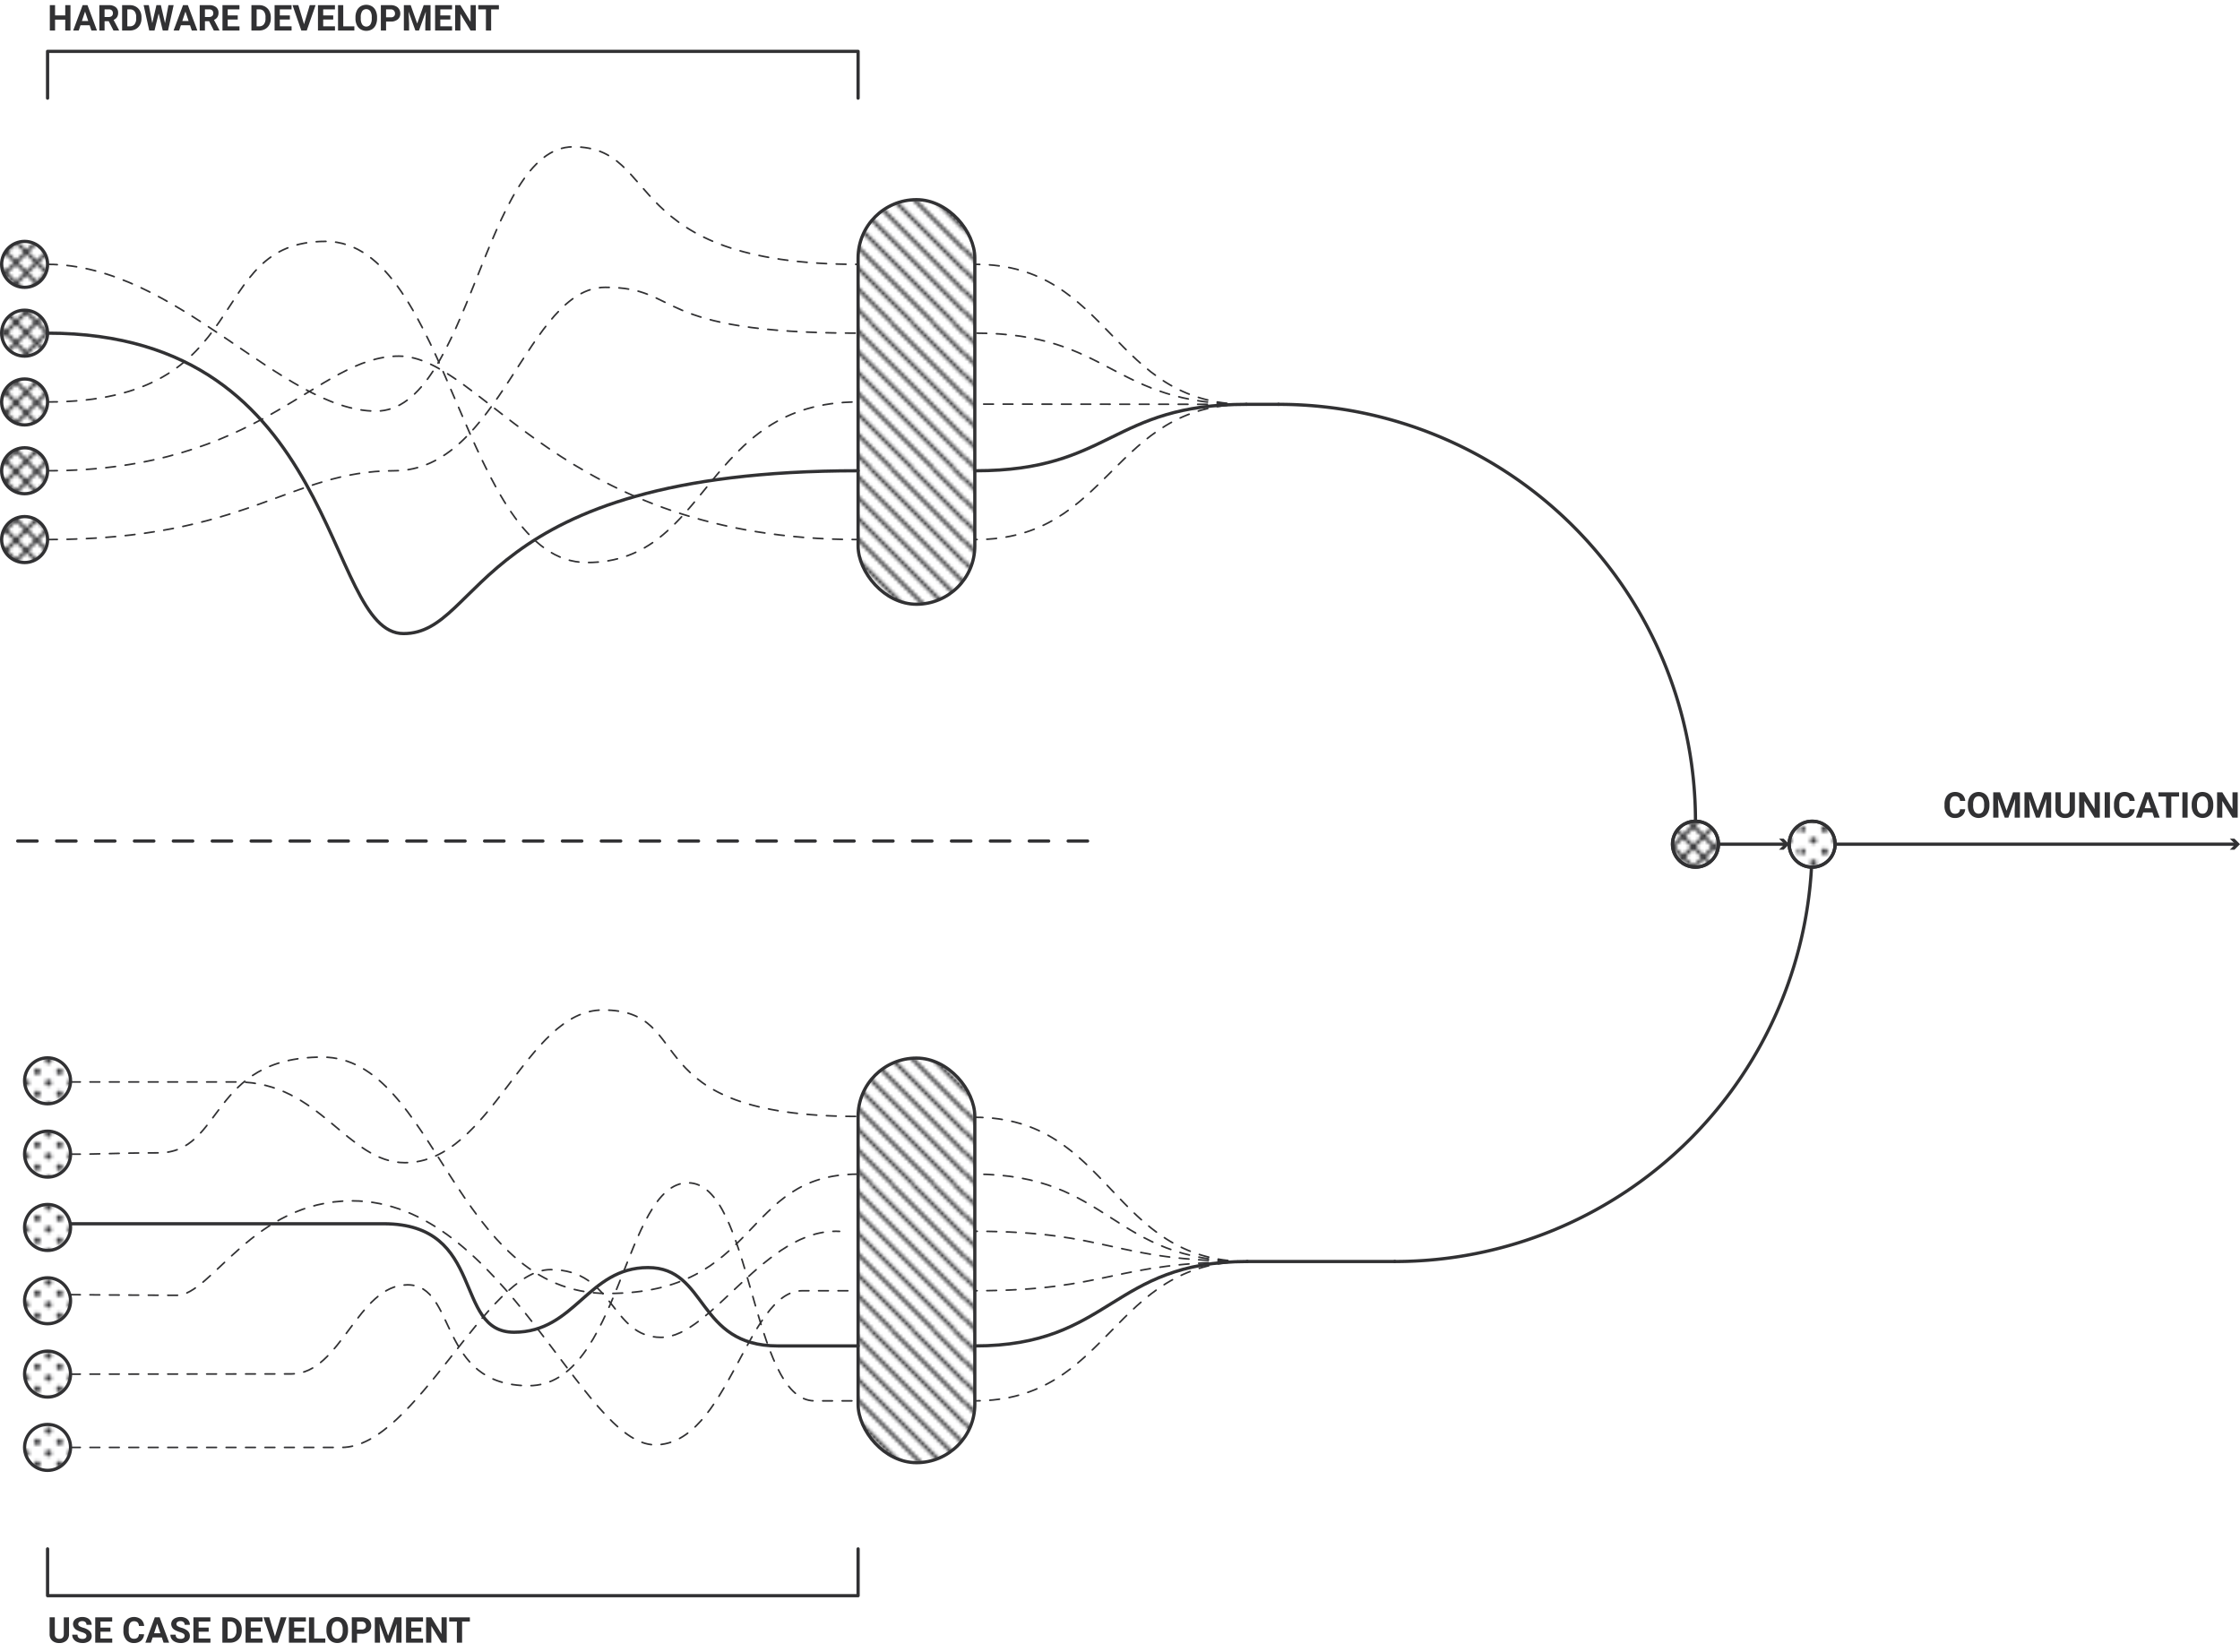 <svg id="Layer_1" data-name="Layer 1" xmlns="http://www.w3.org/2000/svg" xmlns:xlink="http://www.w3.org/1999/xlink" viewBox="0 0 690.901 509.713">
  <defs>
    <style>
      .cls-1, .cls-15, .cls-19, .cls-3, .cls-5, .cls-6, .cls-7 {
        fill: none;
      }

      .cls-2 {
        clip-path: url(#clip-path);
      }

      .cls-10, .cls-11, .cls-12, .cls-13, .cls-14, .cls-15, .cls-17, .cls-18, .cls-19, .cls-20, .cls-21, .cls-22, .cls-23, .cls-24, .cls-25, .cls-26, .cls-3, .cls-5, .cls-6, .cls-7, .cls-8, .cls-9 {
        stroke: #313133;
      }

      .cls-3 {
        stroke-miterlimit: 10;
      }

      .cls-4 {
        clip-path: url(#clip-path-2);
      }

      .cls-10, .cls-11, .cls-12, .cls-13, .cls-14, .cls-15, .cls-17, .cls-18, .cls-19, .cls-20, .cls-21, .cls-22, .cls-23, .cls-24, .cls-25, .cls-26, .cls-5, .cls-6, .cls-7, .cls-8, .cls-9 {
        stroke-linecap: round;
        stroke-linejoin: round;
      }

      .cls-5, .cls-6 {
        stroke-width: 2px;
      }

      .cls-6 {
        stroke-dasharray: 0 4.874;
      }

      .cls-8 {
        fill: url(#Oblique_Fill);
      }

      .cls-9 {
        fill: url(#Oblique_Fill-3);
      }

      .cls-10 {
        fill: url(#Crosshatch_Fill);
      }

      .cls-11 {
        fill: url(#Crosshatch_Fill-3);
      }

      .cls-12 {
        fill: url(#Crosshatch_Fill-5);
      }

      .cls-13 {
        fill: url(#Crosshatch_Fill-7);
      }

      .cls-14 {
        fill: url(#Crosshatch_Fill-9);
      }

      .cls-15 {
        stroke-width: 0.5px;
        stroke-dasharray: 3 3;
      }

      .cls-16 {
        fill: #313133;
      }

      .cls-17 {
        fill: #fff;
      }

      .cls-18 {
        fill: url(#Crosshatch_Fill-11);
      }

      .cls-19 {
        stroke-dasharray: 6 6;
      }

      .cls-20 {
        fill: url(#New_Pattern_4);
      }

      .cls-21 {
        fill: url(#New_Pattern_4-3);
      }

      .cls-22 {
        fill: url(#New_Pattern_4-5);
      }

      .cls-23 {
        fill: url(#New_Pattern_4-7);
      }

      .cls-24 {
        fill: url(#New_Pattern_4-9);
      }

      .cls-25 {
        fill: url(#New_Pattern_4-11);
      }

      .cls-26 {
        fill: url(#New_Pattern_4-13);
      }
    </style>
    <clipPath id="clip-path">
      <polygon class="cls-1" points="44.801 0 44.801 44.801 0 44.801 0 0 44.801 0"/>
    </clipPath>
    <clipPath id="clip-path-2">
      <rect class="cls-1" width="41.416" height="41.416"/>
    </clipPath>
    <pattern id="Oblique_Fill" data-name="Oblique Fill" width="44.801" height="44.801" patternTransform="translate(-62.109 -260.004)" patternUnits="userSpaceOnUse" viewBox="0 0 44.801 44.801">
      <rect class="cls-1" width="44.801" height="44.801"/>
      <g class="cls-2">
        <g>
          <line class="cls-3" x1="-36.905" y1="4.644" x2="81.706" y2="123.255"/>
          <line class="cls-3" x1="-36.905" y1="-1.756" x2="81.706" y2="116.855"/>
          <line class="cls-3" x1="-36.905" y1="-8.157" x2="81.706" y2="110.455"/>
          <line class="cls-3" x1="-36.905" y1="-14.557" x2="81.706" y2="104.054"/>
          <line class="cls-3" x1="-36.905" y1="-20.957" x2="81.706" y2="97.654"/>
          <line class="cls-3" x1="-36.905" y1="-27.357" x2="81.706" y2="91.254"/>
          <line class="cls-3" x1="-36.905" y1="-33.757" x2="81.706" y2="84.854"/>
          <line class="cls-3" x1="-36.905" y1="-40.157" x2="81.706" y2="78.454"/>
          <line class="cls-3" x1="-36.905" y1="-46.557" x2="81.706" y2="72.054"/>
          <line class="cls-3" x1="-36.905" y1="-52.957" x2="81.706" y2="65.654"/>
          <line class="cls-3" x1="-36.905" y1="-59.357" x2="81.706" y2="59.254"/>
          <line class="cls-3" x1="-36.905" y1="-65.757" x2="81.706" y2="52.854"/>
          <line class="cls-3" x1="-36.905" y1="-72.158" x2="81.706" y2="46.454"/>
          <line class="cls-3" x1="-36.905" y1="-78.558" x2="81.706" y2="40.054"/>
          <line class="cls-3" x1="-36.905" y1="-84.958" x2="81.706" y2="33.653"/>
          <line class="cls-3" x1="-36.905" y1="11.044" x2="81.706" y2="129.655"/>
        </g>
      </g>
    </pattern>
    <pattern id="Oblique_Fill-3" data-name="Oblique Fill" width="44.801" height="44.801" patternTransform="translate(-106.909 -219.2)" patternUnits="userSpaceOnUse" viewBox="0 0 44.801 44.801">
      <rect class="cls-1" width="44.801" height="44.801"/>
      <g class="cls-2">
        <g>
          <line class="cls-3" x1="-36.905" y1="4.644" x2="81.706" y2="123.255"/>
          <line class="cls-3" x1="-36.905" y1="-1.756" x2="81.706" y2="116.855"/>
          <line class="cls-3" x1="-36.905" y1="-8.157" x2="81.706" y2="110.455"/>
          <line class="cls-3" x1="-36.905" y1="-14.557" x2="81.706" y2="104.054"/>
          <line class="cls-3" x1="-36.905" y1="-20.957" x2="81.706" y2="97.654"/>
          <line class="cls-3" x1="-36.905" y1="-27.357" x2="81.706" y2="91.254"/>
          <line class="cls-3" x1="-36.905" y1="-33.757" x2="81.706" y2="84.854"/>
          <line class="cls-3" x1="-36.905" y1="-40.157" x2="81.706" y2="78.454"/>
          <line class="cls-3" x1="-36.905" y1="-46.557" x2="81.706" y2="72.054"/>
          <line class="cls-3" x1="-36.905" y1="-52.957" x2="81.706" y2="65.654"/>
          <line class="cls-3" x1="-36.905" y1="-59.357" x2="81.706" y2="59.254"/>
          <line class="cls-3" x1="-36.905" y1="-65.757" x2="81.706" y2="52.854"/>
          <line class="cls-3" x1="-36.905" y1="-72.158" x2="81.706" y2="46.454"/>
          <line class="cls-3" x1="-36.905" y1="-78.558" x2="81.706" y2="40.054"/>
          <line class="cls-3" x1="-36.905" y1="-84.958" x2="81.706" y2="33.653"/>
          <line class="cls-3" x1="-36.905" y1="11.044" x2="81.706" y2="129.655"/>
        </g>
      </g>
    </pattern>
    <pattern id="Crosshatch_Fill" data-name="Crosshatch Fill" width="44.801" height="44.801" patternTransform="translate(-297.076 -341.742)" patternUnits="userSpaceOnUse" viewBox="0 0 44.801 44.801">
      <rect class="cls-1" width="44.801" height="44.801"/>
      <g class="cls-2">
        <g>
          <line class="cls-3" x1="4.695" y1="81.654" x2="123.306" y2="-36.957"/>
          <line class="cls-3" x1="-1.705" y1="81.654" x2="116.906" y2="-36.957"/>
          <line class="cls-3" x1="-8.105" y1="81.654" x2="110.506" y2="-36.957"/>
          <line class="cls-3" x1="-14.505" y1="81.654" x2="104.106" y2="-36.957"/>
          <line class="cls-3" x1="-20.905" y1="81.654" x2="97.706" y2="-36.957"/>
          <line class="cls-3" x1="-27.305" y1="81.654" x2="91.306" y2="-36.957"/>
          <line class="cls-3" x1="-33.705" y1="81.654" x2="84.906" y2="-36.957"/>
          <line class="cls-3" x1="-40.105" y1="81.654" x2="78.506" y2="-36.957"/>
          <line class="cls-3" x1="-46.505" y1="81.654" x2="72.106" y2="-36.957"/>
          <line class="cls-3" x1="-52.905" y1="81.654" x2="65.706" y2="-36.957"/>
          <line class="cls-3" x1="-59.306" y1="81.654" x2="59.306" y2="-36.957"/>
          <line class="cls-3" x1="-65.706" y1="81.654" x2="52.905" y2="-36.957"/>
          <line class="cls-3" x1="-72.106" y1="81.654" x2="46.505" y2="-36.957"/>
          <line class="cls-3" x1="-78.506" y1="81.654" x2="40.105" y2="-36.957"/>
          <line class="cls-3" x1="-84.906" y1="81.654" x2="33.705" y2="-36.957"/>
          <line class="cls-3" x1="11.095" y1="81.654" x2="129.707" y2="-36.957"/>
          <line class="cls-3" x1="-36.905" y1="4.644" x2="81.706" y2="123.255"/>
          <line class="cls-3" x1="-36.905" y1="-1.756" x2="81.706" y2="116.855"/>
          <line class="cls-3" x1="-36.905" y1="-8.157" x2="81.706" y2="110.455"/>
          <line class="cls-3" x1="-36.905" y1="-14.557" x2="81.706" y2="104.054"/>
          <line class="cls-3" x1="-36.905" y1="-20.957" x2="81.706" y2="97.654"/>
          <line class="cls-3" x1="-36.905" y1="-27.357" x2="81.706" y2="91.254"/>
          <line class="cls-3" x1="-36.905" y1="-33.757" x2="81.706" y2="84.854"/>
          <line class="cls-3" x1="-36.905" y1="-40.157" x2="81.706" y2="78.454"/>
          <line class="cls-3" x1="-36.905" y1="-46.557" x2="81.706" y2="72.054"/>
          <line class="cls-3" x1="-36.905" y1="-52.957" x2="81.706" y2="65.654"/>
          <line class="cls-3" x1="-36.905" y1="-59.357" x2="81.706" y2="59.254"/>
          <line class="cls-3" x1="-36.905" y1="-65.757" x2="81.706" y2="52.854"/>
          <line class="cls-3" x1="-36.905" y1="-72.158" x2="81.706" y2="46.454"/>
          <line class="cls-3" x1="-36.905" y1="-78.558" x2="81.706" y2="40.054"/>
          <line class="cls-3" x1="-36.905" y1="-84.958" x2="81.706" y2="33.653"/>
          <line class="cls-3" x1="-36.905" y1="11.044" x2="81.706" y2="129.655"/>
        </g>
      </g>
    </pattern>
    <pattern id="Crosshatch_Fill-3" data-name="Crosshatch Fill" width="44.801" height="44.801" patternTransform="translate(-297.076 -320.519)" patternUnits="userSpaceOnUse" viewBox="0 0 44.801 44.801">
      <rect class="cls-1" width="44.801" height="44.801"/>
      <g class="cls-2">
        <g>
          <line class="cls-3" x1="4.695" y1="81.654" x2="123.306" y2="-36.957"/>
          <line class="cls-3" x1="-1.705" y1="81.654" x2="116.906" y2="-36.957"/>
          <line class="cls-3" x1="-8.105" y1="81.654" x2="110.506" y2="-36.957"/>
          <line class="cls-3" x1="-14.505" y1="81.654" x2="104.106" y2="-36.957"/>
          <line class="cls-3" x1="-20.905" y1="81.654" x2="97.706" y2="-36.957"/>
          <line class="cls-3" x1="-27.305" y1="81.654" x2="91.306" y2="-36.957"/>
          <line class="cls-3" x1="-33.705" y1="81.654" x2="84.906" y2="-36.957"/>
          <line class="cls-3" x1="-40.105" y1="81.654" x2="78.506" y2="-36.957"/>
          <line class="cls-3" x1="-46.505" y1="81.654" x2="72.106" y2="-36.957"/>
          <line class="cls-3" x1="-52.905" y1="81.654" x2="65.706" y2="-36.957"/>
          <line class="cls-3" x1="-59.306" y1="81.654" x2="59.306" y2="-36.957"/>
          <line class="cls-3" x1="-65.706" y1="81.654" x2="52.905" y2="-36.957"/>
          <line class="cls-3" x1="-72.106" y1="81.654" x2="46.505" y2="-36.957"/>
          <line class="cls-3" x1="-78.506" y1="81.654" x2="40.105" y2="-36.957"/>
          <line class="cls-3" x1="-84.906" y1="81.654" x2="33.705" y2="-36.957"/>
          <line class="cls-3" x1="11.095" y1="81.654" x2="129.707" y2="-36.957"/>
          <line class="cls-3" x1="-36.905" y1="4.644" x2="81.706" y2="123.255"/>
          <line class="cls-3" x1="-36.905" y1="-1.756" x2="81.706" y2="116.855"/>
          <line class="cls-3" x1="-36.905" y1="-8.157" x2="81.706" y2="110.455"/>
          <line class="cls-3" x1="-36.905" y1="-14.557" x2="81.706" y2="104.054"/>
          <line class="cls-3" x1="-36.905" y1="-20.957" x2="81.706" y2="97.654"/>
          <line class="cls-3" x1="-36.905" y1="-27.357" x2="81.706" y2="91.254"/>
          <line class="cls-3" x1="-36.905" y1="-33.757" x2="81.706" y2="84.854"/>
          <line class="cls-3" x1="-36.905" y1="-40.157" x2="81.706" y2="78.454"/>
          <line class="cls-3" x1="-36.905" y1="-46.557" x2="81.706" y2="72.054"/>
          <line class="cls-3" x1="-36.905" y1="-52.957" x2="81.706" y2="65.654"/>
          <line class="cls-3" x1="-36.905" y1="-59.357" x2="81.706" y2="59.254"/>
          <line class="cls-3" x1="-36.905" y1="-65.757" x2="81.706" y2="52.854"/>
          <line class="cls-3" x1="-36.905" y1="-72.158" x2="81.706" y2="46.454"/>
          <line class="cls-3" x1="-36.905" y1="-78.558" x2="81.706" y2="40.054"/>
          <line class="cls-3" x1="-36.905" y1="-84.958" x2="81.706" y2="33.653"/>
          <line class="cls-3" x1="-36.905" y1="11.044" x2="81.706" y2="129.655"/>
        </g>
      </g>
    </pattern>
    <pattern id="Crosshatch_Fill-5" data-name="Crosshatch Fill" width="44.801" height="44.801" patternTransform="translate(-297.076 -299.295)" patternUnits="userSpaceOnUse" viewBox="0 0 44.801 44.801">
      <rect class="cls-1" width="44.801" height="44.801"/>
      <g class="cls-2">
        <g>
          <line class="cls-3" x1="4.695" y1="81.654" x2="123.306" y2="-36.957"/>
          <line class="cls-3" x1="-1.705" y1="81.654" x2="116.906" y2="-36.957"/>
          <line class="cls-3" x1="-8.105" y1="81.654" x2="110.506" y2="-36.957"/>
          <line class="cls-3" x1="-14.505" y1="81.654" x2="104.106" y2="-36.957"/>
          <line class="cls-3" x1="-20.905" y1="81.654" x2="97.706" y2="-36.957"/>
          <line class="cls-3" x1="-27.305" y1="81.654" x2="91.306" y2="-36.957"/>
          <line class="cls-3" x1="-33.705" y1="81.654" x2="84.906" y2="-36.957"/>
          <line class="cls-3" x1="-40.105" y1="81.654" x2="78.506" y2="-36.957"/>
          <line class="cls-3" x1="-46.505" y1="81.654" x2="72.106" y2="-36.957"/>
          <line class="cls-3" x1="-52.905" y1="81.654" x2="65.706" y2="-36.957"/>
          <line class="cls-3" x1="-59.306" y1="81.654" x2="59.306" y2="-36.957"/>
          <line class="cls-3" x1="-65.706" y1="81.654" x2="52.905" y2="-36.957"/>
          <line class="cls-3" x1="-72.106" y1="81.654" x2="46.505" y2="-36.957"/>
          <line class="cls-3" x1="-78.506" y1="81.654" x2="40.105" y2="-36.957"/>
          <line class="cls-3" x1="-84.906" y1="81.654" x2="33.705" y2="-36.957"/>
          <line class="cls-3" x1="11.095" y1="81.654" x2="129.707" y2="-36.957"/>
          <line class="cls-3" x1="-36.905" y1="4.644" x2="81.706" y2="123.255"/>
          <line class="cls-3" x1="-36.905" y1="-1.756" x2="81.706" y2="116.855"/>
          <line class="cls-3" x1="-36.905" y1="-8.157" x2="81.706" y2="110.455"/>
          <line class="cls-3" x1="-36.905" y1="-14.557" x2="81.706" y2="104.054"/>
          <line class="cls-3" x1="-36.905" y1="-20.957" x2="81.706" y2="97.654"/>
          <line class="cls-3" x1="-36.905" y1="-27.357" x2="81.706" y2="91.254"/>
          <line class="cls-3" x1="-36.905" y1="-33.757" x2="81.706" y2="84.854"/>
          <line class="cls-3" x1="-36.905" y1="-40.157" x2="81.706" y2="78.454"/>
          <line class="cls-3" x1="-36.905" y1="-46.557" x2="81.706" y2="72.054"/>
          <line class="cls-3" x1="-36.905" y1="-52.957" x2="81.706" y2="65.654"/>
          <line class="cls-3" x1="-36.905" y1="-59.357" x2="81.706" y2="59.254"/>
          <line class="cls-3" x1="-36.905" y1="-65.757" x2="81.706" y2="52.854"/>
          <line class="cls-3" x1="-36.905" y1="-72.158" x2="81.706" y2="46.454"/>
          <line class="cls-3" x1="-36.905" y1="-78.558" x2="81.706" y2="40.054"/>
          <line class="cls-3" x1="-36.905" y1="-84.958" x2="81.706" y2="33.653"/>
          <line class="cls-3" x1="-36.905" y1="11.044" x2="81.706" y2="129.655"/>
        </g>
      </g>
    </pattern>
    <pattern id="Crosshatch_Fill-7" data-name="Crosshatch Fill" width="44.801" height="44.801" patternTransform="translate(-297.076 -321.55)" patternUnits="userSpaceOnUse" viewBox="0 0 44.801 44.801">
      <rect class="cls-1" width="44.801" height="44.801"/>
      <g class="cls-2">
        <g>
          <line class="cls-3" x1="4.695" y1="81.654" x2="123.306" y2="-36.957"/>
          <line class="cls-3" x1="-1.705" y1="81.654" x2="116.906" y2="-36.957"/>
          <line class="cls-3" x1="-8.105" y1="81.654" x2="110.506" y2="-36.957"/>
          <line class="cls-3" x1="-14.505" y1="81.654" x2="104.106" y2="-36.957"/>
          <line class="cls-3" x1="-20.905" y1="81.654" x2="97.706" y2="-36.957"/>
          <line class="cls-3" x1="-27.305" y1="81.654" x2="91.306" y2="-36.957"/>
          <line class="cls-3" x1="-33.705" y1="81.654" x2="84.906" y2="-36.957"/>
          <line class="cls-3" x1="-40.105" y1="81.654" x2="78.506" y2="-36.957"/>
          <line class="cls-3" x1="-46.505" y1="81.654" x2="72.106" y2="-36.957"/>
          <line class="cls-3" x1="-52.905" y1="81.654" x2="65.706" y2="-36.957"/>
          <line class="cls-3" x1="-59.306" y1="81.654" x2="59.306" y2="-36.957"/>
          <line class="cls-3" x1="-65.706" y1="81.654" x2="52.905" y2="-36.957"/>
          <line class="cls-3" x1="-72.106" y1="81.654" x2="46.505" y2="-36.957"/>
          <line class="cls-3" x1="-78.506" y1="81.654" x2="40.105" y2="-36.957"/>
          <line class="cls-3" x1="-84.906" y1="81.654" x2="33.705" y2="-36.957"/>
          <line class="cls-3" x1="11.095" y1="81.654" x2="129.707" y2="-36.957"/>
          <line class="cls-3" x1="-36.905" y1="4.644" x2="81.706" y2="123.255"/>
          <line class="cls-3" x1="-36.905" y1="-1.756" x2="81.706" y2="116.855"/>
          <line class="cls-3" x1="-36.905" y1="-8.157" x2="81.706" y2="110.455"/>
          <line class="cls-3" x1="-36.905" y1="-14.557" x2="81.706" y2="104.054"/>
          <line class="cls-3" x1="-36.905" y1="-20.957" x2="81.706" y2="97.654"/>
          <line class="cls-3" x1="-36.905" y1="-27.357" x2="81.706" y2="91.254"/>
          <line class="cls-3" x1="-36.905" y1="-33.757" x2="81.706" y2="84.854"/>
          <line class="cls-3" x1="-36.905" y1="-40.157" x2="81.706" y2="78.454"/>
          <line class="cls-3" x1="-36.905" y1="-46.557" x2="81.706" y2="72.054"/>
          <line class="cls-3" x1="-36.905" y1="-52.957" x2="81.706" y2="65.654"/>
          <line class="cls-3" x1="-36.905" y1="-59.357" x2="81.706" y2="59.254"/>
          <line class="cls-3" x1="-36.905" y1="-65.757" x2="81.706" y2="52.854"/>
          <line class="cls-3" x1="-36.905" y1="-72.158" x2="81.706" y2="46.454"/>
          <line class="cls-3" x1="-36.905" y1="-78.558" x2="81.706" y2="40.054"/>
          <line class="cls-3" x1="-36.905" y1="-84.958" x2="81.706" y2="33.653"/>
          <line class="cls-3" x1="-36.905" y1="11.044" x2="81.706" y2="129.655"/>
        </g>
      </g>
    </pattern>
    <pattern id="Crosshatch_Fill-9" data-name="Crosshatch Fill" width="44.801" height="44.801" patternTransform="translate(-297.076 -301.358)" patternUnits="userSpaceOnUse" viewBox="0 0 44.801 44.801">
      <rect class="cls-1" width="44.801" height="44.801"/>
      <g class="cls-2">
        <g>
          <line class="cls-3" x1="4.695" y1="81.654" x2="123.306" y2="-36.957"/>
          <line class="cls-3" x1="-1.705" y1="81.654" x2="116.906" y2="-36.957"/>
          <line class="cls-3" x1="-8.105" y1="81.654" x2="110.506" y2="-36.957"/>
          <line class="cls-3" x1="-14.505" y1="81.654" x2="104.106" y2="-36.957"/>
          <line class="cls-3" x1="-20.905" y1="81.654" x2="97.706" y2="-36.957"/>
          <line class="cls-3" x1="-27.305" y1="81.654" x2="91.306" y2="-36.957"/>
          <line class="cls-3" x1="-33.705" y1="81.654" x2="84.906" y2="-36.957"/>
          <line class="cls-3" x1="-40.105" y1="81.654" x2="78.506" y2="-36.957"/>
          <line class="cls-3" x1="-46.505" y1="81.654" x2="72.106" y2="-36.957"/>
          <line class="cls-3" x1="-52.905" y1="81.654" x2="65.706" y2="-36.957"/>
          <line class="cls-3" x1="-59.306" y1="81.654" x2="59.306" y2="-36.957"/>
          <line class="cls-3" x1="-65.706" y1="81.654" x2="52.905" y2="-36.957"/>
          <line class="cls-3" x1="-72.106" y1="81.654" x2="46.505" y2="-36.957"/>
          <line class="cls-3" x1="-78.506" y1="81.654" x2="40.105" y2="-36.957"/>
          <line class="cls-3" x1="-84.906" y1="81.654" x2="33.705" y2="-36.957"/>
          <line class="cls-3" x1="11.095" y1="81.654" x2="129.707" y2="-36.957"/>
          <line class="cls-3" x1="-36.905" y1="4.644" x2="81.706" y2="123.255"/>
          <line class="cls-3" x1="-36.905" y1="-1.756" x2="81.706" y2="116.855"/>
          <line class="cls-3" x1="-36.905" y1="-8.157" x2="81.706" y2="110.455"/>
          <line class="cls-3" x1="-36.905" y1="-14.557" x2="81.706" y2="104.054"/>
          <line class="cls-3" x1="-36.905" y1="-20.957" x2="81.706" y2="97.654"/>
          <line class="cls-3" x1="-36.905" y1="-27.357" x2="81.706" y2="91.254"/>
          <line class="cls-3" x1="-36.905" y1="-33.757" x2="81.706" y2="84.854"/>
          <line class="cls-3" x1="-36.905" y1="-40.157" x2="81.706" y2="78.454"/>
          <line class="cls-3" x1="-36.905" y1="-46.557" x2="81.706" y2="72.054"/>
          <line class="cls-3" x1="-36.905" y1="-52.957" x2="81.706" y2="65.654"/>
          <line class="cls-3" x1="-36.905" y1="-59.357" x2="81.706" y2="59.254"/>
          <line class="cls-3" x1="-36.905" y1="-65.757" x2="81.706" y2="52.854"/>
          <line class="cls-3" x1="-36.905" y1="-72.158" x2="81.706" y2="46.454"/>
          <line class="cls-3" x1="-36.905" y1="-78.558" x2="81.706" y2="40.054"/>
          <line class="cls-3" x1="-36.905" y1="-84.958" x2="81.706" y2="33.653"/>
          <line class="cls-3" x1="-36.905" y1="11.044" x2="81.706" y2="129.655"/>
        </g>
      </g>
    </pattern>
    <pattern id="Crosshatch_Fill-11" data-name="Crosshatch Fill" width="44.801" height="44.801" patternTransform="translate(-229.722 -339.725)" patternUnits="userSpaceOnUse" viewBox="0 0 44.801 44.801">
      <rect class="cls-1" width="44.801" height="44.801"/>
      <g class="cls-2">
        <g>
          <line class="cls-3" x1="4.695" y1="81.654" x2="123.306" y2="-36.957"/>
          <line class="cls-3" x1="-1.705" y1="81.654" x2="116.906" y2="-36.957"/>
          <line class="cls-3" x1="-8.105" y1="81.654" x2="110.506" y2="-36.957"/>
          <line class="cls-3" x1="-14.505" y1="81.654" x2="104.106" y2="-36.957"/>
          <line class="cls-3" x1="-20.905" y1="81.654" x2="97.706" y2="-36.957"/>
          <line class="cls-3" x1="-27.305" y1="81.654" x2="91.306" y2="-36.957"/>
          <line class="cls-3" x1="-33.705" y1="81.654" x2="84.906" y2="-36.957"/>
          <line class="cls-3" x1="-40.105" y1="81.654" x2="78.506" y2="-36.957"/>
          <line class="cls-3" x1="-46.505" y1="81.654" x2="72.106" y2="-36.957"/>
          <line class="cls-3" x1="-52.905" y1="81.654" x2="65.706" y2="-36.957"/>
          <line class="cls-3" x1="-59.306" y1="81.654" x2="59.306" y2="-36.957"/>
          <line class="cls-3" x1="-65.706" y1="81.654" x2="52.905" y2="-36.957"/>
          <line class="cls-3" x1="-72.106" y1="81.654" x2="46.505" y2="-36.957"/>
          <line class="cls-3" x1="-78.506" y1="81.654" x2="40.105" y2="-36.957"/>
          <line class="cls-3" x1="-84.906" y1="81.654" x2="33.705" y2="-36.957"/>
          <line class="cls-3" x1="11.095" y1="81.654" x2="129.707" y2="-36.957"/>
          <line class="cls-3" x1="-36.905" y1="4.644" x2="81.706" y2="123.255"/>
          <line class="cls-3" x1="-36.905" y1="-1.756" x2="81.706" y2="116.855"/>
          <line class="cls-3" x1="-36.905" y1="-8.157" x2="81.706" y2="110.455"/>
          <line class="cls-3" x1="-36.905" y1="-14.557" x2="81.706" y2="104.054"/>
          <line class="cls-3" x1="-36.905" y1="-20.957" x2="81.706" y2="97.654"/>
          <line class="cls-3" x1="-36.905" y1="-27.357" x2="81.706" y2="91.254"/>
          <line class="cls-3" x1="-36.905" y1="-33.757" x2="81.706" y2="84.854"/>
          <line class="cls-3" x1="-36.905" y1="-40.157" x2="81.706" y2="78.454"/>
          <line class="cls-3" x1="-36.905" y1="-46.557" x2="81.706" y2="72.054"/>
          <line class="cls-3" x1="-36.905" y1="-52.957" x2="81.706" y2="65.654"/>
          <line class="cls-3" x1="-36.905" y1="-59.357" x2="81.706" y2="59.254"/>
          <line class="cls-3" x1="-36.905" y1="-65.757" x2="81.706" y2="52.854"/>
          <line class="cls-3" x1="-36.905" y1="-72.158" x2="81.706" y2="46.454"/>
          <line class="cls-3" x1="-36.905" y1="-78.558" x2="81.706" y2="40.054"/>
          <line class="cls-3" x1="-36.905" y1="-84.958" x2="81.706" y2="33.653"/>
          <line class="cls-3" x1="-36.905" y1="11.044" x2="81.706" y2="129.655"/>
        </g>
      </g>
    </pattern>
    <pattern id="New_Pattern_4" data-name="New Pattern 4" width="41.416" height="41.416" patternTransform="translate(-331.405 -187.281)" patternUnits="userSpaceOnUse" viewBox="0 0 41.416 41.416">
      <rect class="cls-1" width="41.416" height="41.416"/>
      <g class="cls-4">
        <g>
          <g>
            <line class="cls-5" y1="-6.831" y2="-6.831"/>
            <line class="cls-6" x1="3.446" y1="-3.384" x2="43.078" y2="36.247"/>
            <line class="cls-5" x1="44.801" y1="37.97" x2="44.801" y2="37.97"/>
          </g>
          <g>
            <line class="cls-5" y1="-48.185" y2="-48.185"/>
            <line class="cls-6" x1="3.446" y1="-44.739" x2="43.078" y2="-5.108"/>
            <line class="cls-5" x1="44.801" y1="-3.384" x2="44.801" y2="-3.384"/>
          </g>
          <g>
            <line class="cls-5" y1="-41.293" y2="-41.293"/>
            <line class="cls-6" x1="3.446" y1="-37.846" x2="43.078" y2="1.785"/>
            <line class="cls-5" x1="44.801" y1="3.508" x2="44.801" y2="3.508"/>
          </g>
          <g>
            <line class="cls-5" y1="0.062" y2="0.062"/>
            <line class="cls-6" x1="3.446" y1="3.508" x2="43.078" y2="43.139"/>
            <line class="cls-5" x1="44.801" y1="44.863" x2="44.801" y2="44.863"/>
          </g>
          <g>
            <line class="cls-5" y1="6.954" y2="6.954"/>
            <line class="cls-6" x1="3.446" y1="10.4" x2="43.078" y2="50.032"/>
            <line class="cls-5" x1="44.801" y1="51.755" x2="44.801" y2="51.755"/>
          </g>
          <g>
            <line class="cls-5" y1="13.847" y2="13.847"/>
            <line class="cls-6" x1="3.446" y1="17.293" x2="43.078" y2="56.924"/>
            <line class="cls-5" x1="44.801" y1="58.647" x2="44.801" y2="58.647"/>
          </g>
          <g>
            <line class="cls-5" y1="20.739" y2="20.739"/>
            <line class="cls-6" x1="3.446" y1="24.185" x2="43.078" y2="63.817"/>
            <line class="cls-5" x1="44.801" y1="65.54" x2="44.801" y2="65.54"/>
          </g>
          <g>
            <line class="cls-5" y1="27.631" y2="27.631"/>
            <line class="cls-6" x1="3.446" y1="31.078" x2="43.078" y2="70.709"/>
            <line class="cls-5" x1="44.801" y1="72.432" x2="44.801" y2="72.432"/>
          </g>
          <g>
            <line class="cls-5" y1="34.524" y2="34.524"/>
            <line class="cls-6" x1="3.446" y1="37.97" x2="43.078" y2="77.601"/>
            <line class="cls-5" x1="44.801" y1="79.325" x2="44.801" y2="79.325"/>
          </g>
          <g>
            <line class="cls-5" y1="-27.508" y2="-27.508"/>
            <line class="cls-6" x1="3.446" y1="-24.062" x2="43.078" y2="15.57"/>
            <line class="cls-5" x1="44.801" y1="17.293" x2="44.801" y2="17.293"/>
          </g>
          <g>
            <line class="cls-5" y1="-34.4" y2="-34.4"/>
            <line class="cls-6" x1="3.446" y1="-30.954" x2="43.078" y2="8.677"/>
            <line class="cls-5" x1="44.801" y1="10.4" x2="44.801" y2="10.4"/>
          </g>
          <g>
            <line class="cls-5" y1="-20.615" y2="-20.615"/>
            <line class="cls-6" x1="3.446" y1="-17.169" x2="43.078" y2="22.462"/>
            <line class="cls-5" x1="44.801" y1="24.185" x2="44.801" y2="24.185"/>
          </g>
          <g>
            <line class="cls-5" y1="-13.723" y2="-13.723"/>
            <line class="cls-6" x1="3.446" y1="-10.277" x2="43.078" y2="29.355"/>
            <line class="cls-5" x1="44.801" y1="31.078" x2="44.801" y2="31.078"/>
          </g>
          <g>
            <line class="cls-5" y1="41.416" y2="41.416"/>
            <line class="cls-6" x1="3.446" y1="44.863" x2="43.078" y2="84.494"/>
            <line class="cls-5" x1="44.801" y1="86.217" x2="44.801" y2="86.217"/>
          </g>
        </g>
      </g>
    </pattern>
    <pattern id="New_Pattern_4-3" data-name="New Pattern 4" width="41.416" height="41.416" patternTransform="translate(-331.405 -142.046)" patternUnits="userSpaceOnUse" viewBox="0 0 41.416 41.416">
      <rect class="cls-1" width="41.416" height="41.416"/>
      <g class="cls-4">
        <g>
          <g>
            <line class="cls-5" y1="-6.831" y2="-6.831"/>
            <line class="cls-6" x1="3.446" y1="-3.384" x2="43.078" y2="36.247"/>
            <line class="cls-5" x1="44.801" y1="37.97" x2="44.801" y2="37.97"/>
          </g>
          <g>
            <line class="cls-5" y1="-48.185" y2="-48.185"/>
            <line class="cls-6" x1="3.446" y1="-44.739" x2="43.078" y2="-5.108"/>
            <line class="cls-5" x1="44.801" y1="-3.384" x2="44.801" y2="-3.384"/>
          </g>
          <g>
            <line class="cls-5" y1="-41.293" y2="-41.293"/>
            <line class="cls-6" x1="3.446" y1="-37.846" x2="43.078" y2="1.785"/>
            <line class="cls-5" x1="44.801" y1="3.508" x2="44.801" y2="3.508"/>
          </g>
          <g>
            <line class="cls-5" y1="0.062" y2="0.062"/>
            <line class="cls-6" x1="3.446" y1="3.508" x2="43.078" y2="43.139"/>
            <line class="cls-5" x1="44.801" y1="44.863" x2="44.801" y2="44.863"/>
          </g>
          <g>
            <line class="cls-5" y1="6.954" y2="6.954"/>
            <line class="cls-6" x1="3.446" y1="10.4" x2="43.078" y2="50.032"/>
            <line class="cls-5" x1="44.801" y1="51.755" x2="44.801" y2="51.755"/>
          </g>
          <g>
            <line class="cls-5" y1="13.847" y2="13.847"/>
            <line class="cls-6" x1="3.446" y1="17.293" x2="43.078" y2="56.924"/>
            <line class="cls-5" x1="44.801" y1="58.647" x2="44.801" y2="58.647"/>
          </g>
          <g>
            <line class="cls-5" y1="20.739" y2="20.739"/>
            <line class="cls-6" x1="3.446" y1="24.185" x2="43.078" y2="63.817"/>
            <line class="cls-5" x1="44.801" y1="65.54" x2="44.801" y2="65.54"/>
          </g>
          <g>
            <line class="cls-5" y1="27.631" y2="27.631"/>
            <line class="cls-6" x1="3.446" y1="31.078" x2="43.078" y2="70.709"/>
            <line class="cls-5" x1="44.801" y1="72.432" x2="44.801" y2="72.432"/>
          </g>
          <g>
            <line class="cls-5" y1="34.524" y2="34.524"/>
            <line class="cls-6" x1="3.446" y1="37.97" x2="43.078" y2="77.601"/>
            <line class="cls-5" x1="44.801" y1="79.325" x2="44.801" y2="79.325"/>
          </g>
          <g>
            <line class="cls-5" y1="-27.508" y2="-27.508"/>
            <line class="cls-6" x1="3.446" y1="-24.062" x2="43.078" y2="15.57"/>
            <line class="cls-5" x1="44.801" y1="17.293" x2="44.801" y2="17.293"/>
          </g>
          <g>
            <line class="cls-5" y1="-34.4" y2="-34.4"/>
            <line class="cls-6" x1="3.446" y1="-30.954" x2="43.078" y2="8.677"/>
            <line class="cls-5" x1="44.801" y1="10.4" x2="44.801" y2="10.4"/>
          </g>
          <g>
            <line class="cls-5" y1="-20.615" y2="-20.615"/>
            <line class="cls-6" x1="3.446" y1="-17.169" x2="43.078" y2="22.462"/>
            <line class="cls-5" x1="44.801" y1="24.185" x2="44.801" y2="24.185"/>
          </g>
          <g>
            <line class="cls-5" y1="-13.723" y2="-13.723"/>
            <line class="cls-6" x1="3.446" y1="-10.277" x2="43.078" y2="29.355"/>
            <line class="cls-5" x1="44.801" y1="31.078" x2="44.801" y2="31.078"/>
          </g>
          <g>
            <line class="cls-5" y1="41.416" y2="41.416"/>
            <line class="cls-6" x1="3.446" y1="44.863" x2="43.078" y2="84.494"/>
            <line class="cls-5" x1="44.801" y1="86.217" x2="44.801" y2="86.217"/>
          </g>
        </g>
      </g>
    </pattern>
    <pattern id="New_Pattern_4-5" data-name="New Pattern 4" width="41.416" height="41.416" patternTransform="translate(-284.135 -136.029)" patternUnits="userSpaceOnUse" viewBox="0 0 41.416 41.416">
      <rect class="cls-1" width="41.416" height="41.416"/>
      <g class="cls-4">
        <g>
          <g>
            <line class="cls-5" y1="-6.831" y2="-6.831"/>
            <line class="cls-6" x1="3.446" y1="-3.384" x2="43.078" y2="36.247"/>
            <line class="cls-5" x1="44.801" y1="37.97" x2="44.801" y2="37.97"/>
          </g>
          <g>
            <line class="cls-5" y1="-48.185" y2="-48.185"/>
            <line class="cls-6" x1="3.446" y1="-44.739" x2="43.078" y2="-5.108"/>
            <line class="cls-5" x1="44.801" y1="-3.384" x2="44.801" y2="-3.384"/>
          </g>
          <g>
            <line class="cls-5" y1="-41.293" y2="-41.293"/>
            <line class="cls-6" x1="3.446" y1="-37.846" x2="43.078" y2="1.785"/>
            <line class="cls-5" x1="44.801" y1="3.508" x2="44.801" y2="3.508"/>
          </g>
          <g>
            <line class="cls-5" y1="0.062" y2="0.062"/>
            <line class="cls-6" x1="3.446" y1="3.508" x2="43.078" y2="43.139"/>
            <line class="cls-5" x1="44.801" y1="44.863" x2="44.801" y2="44.863"/>
          </g>
          <g>
            <line class="cls-5" y1="6.954" y2="6.954"/>
            <line class="cls-6" x1="3.446" y1="10.4" x2="43.078" y2="50.032"/>
            <line class="cls-5" x1="44.801" y1="51.755" x2="44.801" y2="51.755"/>
          </g>
          <g>
            <line class="cls-5" y1="13.847" y2="13.847"/>
            <line class="cls-6" x1="3.446" y1="17.293" x2="43.078" y2="56.924"/>
            <line class="cls-5" x1="44.801" y1="58.647" x2="44.801" y2="58.647"/>
          </g>
          <g>
            <line class="cls-5" y1="20.739" y2="20.739"/>
            <line class="cls-6" x1="3.446" y1="24.185" x2="43.078" y2="63.817"/>
            <line class="cls-5" x1="44.801" y1="65.54" x2="44.801" y2="65.54"/>
          </g>
          <g>
            <line class="cls-5" y1="27.631" y2="27.631"/>
            <line class="cls-6" x1="3.446" y1="31.078" x2="43.078" y2="70.709"/>
            <line class="cls-5" x1="44.801" y1="72.432" x2="44.801" y2="72.432"/>
          </g>
          <g>
            <line class="cls-5" y1="34.524" y2="34.524"/>
            <line class="cls-6" x1="3.446" y1="37.97" x2="43.078" y2="77.601"/>
            <line class="cls-5" x1="44.801" y1="79.325" x2="44.801" y2="79.325"/>
          </g>
          <g>
            <line class="cls-5" y1="-27.508" y2="-27.508"/>
            <line class="cls-6" x1="3.446" y1="-24.062" x2="43.078" y2="15.57"/>
            <line class="cls-5" x1="44.801" y1="17.293" x2="44.801" y2="17.293"/>
          </g>
          <g>
            <line class="cls-5" y1="-34.4" y2="-34.4"/>
            <line class="cls-6" x1="3.446" y1="-30.954" x2="43.078" y2="8.677"/>
            <line class="cls-5" x1="44.801" y1="10.4" x2="44.801" y2="10.4"/>
          </g>
          <g>
            <line class="cls-5" y1="-20.615" y2="-20.615"/>
            <line class="cls-6" x1="3.446" y1="-17.169" x2="43.078" y2="22.462"/>
            <line class="cls-5" x1="44.801" y1="24.185" x2="44.801" y2="24.185"/>
          </g>
          <g>
            <line class="cls-5" y1="-13.723" y2="-13.723"/>
            <line class="cls-6" x1="3.446" y1="-10.277" x2="43.078" y2="29.355"/>
            <line class="cls-5" x1="44.801" y1="31.078" x2="44.801" y2="31.078"/>
          </g>
          <g>
            <line class="cls-5" y1="41.416" y2="41.416"/>
            <line class="cls-6" x1="3.446" y1="44.863" x2="43.078" y2="84.494"/>
            <line class="cls-5" x1="44.801" y1="86.217" x2="44.801" y2="86.217"/>
          </g>
        </g>
      </g>
    </pattern>
    <pattern id="New_Pattern_4-7" data-name="New Pattern 4" width="41.416" height="41.416" patternTransform="translate(-331.405 -138.227)" patternUnits="userSpaceOnUse" viewBox="0 0 41.416 41.416">
      <rect class="cls-1" width="41.416" height="41.416"/>
      <g class="cls-4">
        <g>
          <g>
            <line class="cls-5" y1="-6.831" y2="-6.831"/>
            <line class="cls-6" x1="3.446" y1="-3.384" x2="43.078" y2="36.247"/>
            <line class="cls-5" x1="44.801" y1="37.97" x2="44.801" y2="37.97"/>
          </g>
          <g>
            <line class="cls-5" y1="-48.185" y2="-48.185"/>
            <line class="cls-6" x1="3.446" y1="-44.739" x2="43.078" y2="-5.108"/>
            <line class="cls-5" x1="44.801" y1="-3.384" x2="44.801" y2="-3.384"/>
          </g>
          <g>
            <line class="cls-5" y1="-41.293" y2="-41.293"/>
            <line class="cls-6" x1="3.446" y1="-37.846" x2="43.078" y2="1.785"/>
            <line class="cls-5" x1="44.801" y1="3.508" x2="44.801" y2="3.508"/>
          </g>
          <g>
            <line class="cls-5" y1="0.062" y2="0.062"/>
            <line class="cls-6" x1="3.446" y1="3.508" x2="43.078" y2="43.139"/>
            <line class="cls-5" x1="44.801" y1="44.863" x2="44.801" y2="44.863"/>
          </g>
          <g>
            <line class="cls-5" y1="6.954" y2="6.954"/>
            <line class="cls-6" x1="3.446" y1="10.4" x2="43.078" y2="50.032"/>
            <line class="cls-5" x1="44.801" y1="51.755" x2="44.801" y2="51.755"/>
          </g>
          <g>
            <line class="cls-5" y1="13.847" y2="13.847"/>
            <line class="cls-6" x1="3.446" y1="17.293" x2="43.078" y2="56.924"/>
            <line class="cls-5" x1="44.801" y1="58.647" x2="44.801" y2="58.647"/>
          </g>
          <g>
            <line class="cls-5" y1="20.739" y2="20.739"/>
            <line class="cls-6" x1="3.446" y1="24.185" x2="43.078" y2="63.817"/>
            <line class="cls-5" x1="44.801" y1="65.54" x2="44.801" y2="65.54"/>
          </g>
          <g>
            <line class="cls-5" y1="27.631" y2="27.631"/>
            <line class="cls-6" x1="3.446" y1="31.078" x2="43.078" y2="70.709"/>
            <line class="cls-5" x1="44.801" y1="72.432" x2="44.801" y2="72.432"/>
          </g>
          <g>
            <line class="cls-5" y1="34.524" y2="34.524"/>
            <line class="cls-6" x1="3.446" y1="37.97" x2="43.078" y2="77.601"/>
            <line class="cls-5" x1="44.801" y1="79.325" x2="44.801" y2="79.325"/>
          </g>
          <g>
            <line class="cls-5" y1="-27.508" y2="-27.508"/>
            <line class="cls-6" x1="3.446" y1="-24.062" x2="43.078" y2="15.57"/>
            <line class="cls-5" x1="44.801" y1="17.293" x2="44.801" y2="17.293"/>
          </g>
          <g>
            <line class="cls-5" y1="-34.4" y2="-34.4"/>
            <line class="cls-6" x1="3.446" y1="-30.954" x2="43.078" y2="8.677"/>
            <line class="cls-5" x1="44.801" y1="10.4" x2="44.801" y2="10.4"/>
          </g>
          <g>
            <line class="cls-5" y1="-20.615" y2="-20.615"/>
            <line class="cls-6" x1="3.446" y1="-17.169" x2="43.078" y2="22.462"/>
            <line class="cls-5" x1="44.801" y1="24.185" x2="44.801" y2="24.185"/>
          </g>
          <g>
            <line class="cls-5" y1="-13.723" y2="-13.723"/>
            <line class="cls-6" x1="3.446" y1="-10.277" x2="43.078" y2="29.355"/>
            <line class="cls-5" x1="44.801" y1="31.078" x2="44.801" y2="31.078"/>
          </g>
          <g>
            <line class="cls-5" y1="41.416" y2="41.416"/>
            <line class="cls-6" x1="3.446" y1="44.863" x2="43.078" y2="84.494"/>
            <line class="cls-5" x1="44.801" y1="86.217" x2="44.801" y2="86.217"/>
          </g>
        </g>
      </g>
    </pattern>
    <pattern id="New_Pattern_4-9" data-name="New Pattern 4" width="41.416" height="41.416" patternTransform="translate(-331.405 -164.663)" patternUnits="userSpaceOnUse" viewBox="0 0 41.416 41.416">
      <rect class="cls-1" width="41.416" height="41.416"/>
      <g class="cls-4">
        <g>
          <g>
            <line class="cls-5" y1="-6.831" y2="-6.831"/>
            <line class="cls-6" x1="3.446" y1="-3.384" x2="43.078" y2="36.247"/>
            <line class="cls-5" x1="44.801" y1="37.97" x2="44.801" y2="37.97"/>
          </g>
          <g>
            <line class="cls-5" y1="-48.185" y2="-48.185"/>
            <line class="cls-6" x1="3.446" y1="-44.739" x2="43.078" y2="-5.108"/>
            <line class="cls-5" x1="44.801" y1="-3.384" x2="44.801" y2="-3.384"/>
          </g>
          <g>
            <line class="cls-5" y1="-41.293" y2="-41.293"/>
            <line class="cls-6" x1="3.446" y1="-37.846" x2="43.078" y2="1.785"/>
            <line class="cls-5" x1="44.801" y1="3.508" x2="44.801" y2="3.508"/>
          </g>
          <g>
            <line class="cls-5" y1="0.062" y2="0.062"/>
            <line class="cls-6" x1="3.446" y1="3.508" x2="43.078" y2="43.139"/>
            <line class="cls-5" x1="44.801" y1="44.863" x2="44.801" y2="44.863"/>
          </g>
          <g>
            <line class="cls-5" y1="6.954" y2="6.954"/>
            <line class="cls-6" x1="3.446" y1="10.4" x2="43.078" y2="50.032"/>
            <line class="cls-5" x1="44.801" y1="51.755" x2="44.801" y2="51.755"/>
          </g>
          <g>
            <line class="cls-5" y1="13.847" y2="13.847"/>
            <line class="cls-6" x1="3.446" y1="17.293" x2="43.078" y2="56.924"/>
            <line class="cls-5" x1="44.801" y1="58.647" x2="44.801" y2="58.647"/>
          </g>
          <g>
            <line class="cls-5" y1="20.739" y2="20.739"/>
            <line class="cls-6" x1="3.446" y1="24.185" x2="43.078" y2="63.817"/>
            <line class="cls-5" x1="44.801" y1="65.54" x2="44.801" y2="65.54"/>
          </g>
          <g>
            <line class="cls-5" y1="27.631" y2="27.631"/>
            <line class="cls-6" x1="3.446" y1="31.078" x2="43.078" y2="70.709"/>
            <line class="cls-5" x1="44.801" y1="72.432" x2="44.801" y2="72.432"/>
          </g>
          <g>
            <line class="cls-5" y1="34.524" y2="34.524"/>
            <line class="cls-6" x1="3.446" y1="37.97" x2="43.078" y2="77.601"/>
            <line class="cls-5" x1="44.801" y1="79.325" x2="44.801" y2="79.325"/>
          </g>
          <g>
            <line class="cls-5" y1="-27.508" y2="-27.508"/>
            <line class="cls-6" x1="3.446" y1="-24.062" x2="43.078" y2="15.57"/>
            <line class="cls-5" x1="44.801" y1="17.293" x2="44.801" y2="17.293"/>
          </g>
          <g>
            <line class="cls-5" y1="-34.4" y2="-34.4"/>
            <line class="cls-6" x1="3.446" y1="-30.954" x2="43.078" y2="8.677"/>
            <line class="cls-5" x1="44.801" y1="10.4" x2="44.801" y2="10.4"/>
          </g>
          <g>
            <line class="cls-5" y1="-20.615" y2="-20.615"/>
            <line class="cls-6" x1="3.446" y1="-17.169" x2="43.078" y2="22.462"/>
            <line class="cls-5" x1="44.801" y1="24.185" x2="44.801" y2="24.185"/>
          </g>
          <g>
            <line class="cls-5" y1="-13.723" y2="-13.723"/>
            <line class="cls-6" x1="3.446" y1="-10.277" x2="43.078" y2="29.355"/>
            <line class="cls-5" x1="44.801" y1="31.078" x2="44.801" y2="31.078"/>
          </g>
          <g>
            <line class="cls-5" y1="41.416" y2="41.416"/>
            <line class="cls-6" x1="3.446" y1="44.863" x2="43.078" y2="84.494"/>
            <line class="cls-5" x1="44.801" y1="86.217" x2="44.801" y2="86.217"/>
          </g>
        </g>
      </g>
    </pattern>
    <pattern id="New_Pattern_4-11" data-name="New Pattern 4" width="41.416" height="41.416" patternTransform="translate(-331.405 -160.845)" patternUnits="userSpaceOnUse" viewBox="0 0 41.416 41.416">
      <rect class="cls-1" width="41.416" height="41.416"/>
      <g class="cls-4">
        <g>
          <g>
            <line class="cls-5" y1="-6.831" y2="-6.831"/>
            <line class="cls-6" x1="3.446" y1="-3.384" x2="43.078" y2="36.247"/>
            <line class="cls-5" x1="44.801" y1="37.97" x2="44.801" y2="37.97"/>
          </g>
          <g>
            <line class="cls-5" y1="-48.185" y2="-48.185"/>
            <line class="cls-6" x1="3.446" y1="-44.739" x2="43.078" y2="-5.108"/>
            <line class="cls-5" x1="44.801" y1="-3.384" x2="44.801" y2="-3.384"/>
          </g>
          <g>
            <line class="cls-5" y1="-41.293" y2="-41.293"/>
            <line class="cls-6" x1="3.446" y1="-37.846" x2="43.078" y2="1.785"/>
            <line class="cls-5" x1="44.801" y1="3.508" x2="44.801" y2="3.508"/>
          </g>
          <g>
            <line class="cls-5" y1="0.062" y2="0.062"/>
            <line class="cls-6" x1="3.446" y1="3.508" x2="43.078" y2="43.139"/>
            <line class="cls-5" x1="44.801" y1="44.863" x2="44.801" y2="44.863"/>
          </g>
          <g>
            <line class="cls-5" y1="6.954" y2="6.954"/>
            <line class="cls-6" x1="3.446" y1="10.4" x2="43.078" y2="50.032"/>
            <line class="cls-5" x1="44.801" y1="51.755" x2="44.801" y2="51.755"/>
          </g>
          <g>
            <line class="cls-5" y1="13.847" y2="13.847"/>
            <line class="cls-6" x1="3.446" y1="17.293" x2="43.078" y2="56.924"/>
            <line class="cls-5" x1="44.801" y1="58.647" x2="44.801" y2="58.647"/>
          </g>
          <g>
            <line class="cls-5" y1="20.739" y2="20.739"/>
            <line class="cls-6" x1="3.446" y1="24.185" x2="43.078" y2="63.817"/>
            <line class="cls-5" x1="44.801" y1="65.54" x2="44.801" y2="65.54"/>
          </g>
          <g>
            <line class="cls-5" y1="27.631" y2="27.631"/>
            <line class="cls-6" x1="3.446" y1="31.078" x2="43.078" y2="70.709"/>
            <line class="cls-5" x1="44.801" y1="72.432" x2="44.801" y2="72.432"/>
          </g>
          <g>
            <line class="cls-5" y1="34.524" y2="34.524"/>
            <line class="cls-6" x1="3.446" y1="37.97" x2="43.078" y2="77.601"/>
            <line class="cls-5" x1="44.801" y1="79.325" x2="44.801" y2="79.325"/>
          </g>
          <g>
            <line class="cls-5" y1="-27.508" y2="-27.508"/>
            <line class="cls-6" x1="3.446" y1="-24.062" x2="43.078" y2="15.57"/>
            <line class="cls-5" x1="44.801" y1="17.293" x2="44.801" y2="17.293"/>
          </g>
          <g>
            <line class="cls-5" y1="-34.4" y2="-34.4"/>
            <line class="cls-6" x1="3.446" y1="-30.954" x2="43.078" y2="8.677"/>
            <line class="cls-5" x1="44.801" y1="10.4" x2="44.801" y2="10.4"/>
          </g>
          <g>
            <line class="cls-5" y1="-20.615" y2="-20.615"/>
            <line class="cls-6" x1="3.446" y1="-17.169" x2="43.078" y2="22.462"/>
            <line class="cls-5" x1="44.801" y1="24.185" x2="44.801" y2="24.185"/>
          </g>
          <g>
            <line class="cls-5" y1="-13.723" y2="-13.723"/>
            <line class="cls-6" x1="3.446" y1="-10.277" x2="43.078" y2="29.355"/>
            <line class="cls-5" x1="44.801" y1="31.078" x2="44.801" y2="31.078"/>
          </g>
          <g>
            <line class="cls-5" y1="41.416" y2="41.416"/>
            <line class="cls-6" x1="3.446" y1="44.863" x2="43.078" y2="84.494"/>
            <line class="cls-5" x1="44.801" y1="86.217" x2="44.801" y2="86.217"/>
          </g>
        </g>
      </g>
    </pattern>
    <pattern id="New_Pattern_4-13" data-name="New Pattern 4" width="41.416" height="41.416" patternTransform="translate(-331.405 -157.026)" patternUnits="userSpaceOnUse" viewBox="0 0 41.416 41.416">
      <rect class="cls-1" width="41.416" height="41.416"/>
      <g class="cls-4">
        <g>
          <g>
            <line class="cls-5" y1="-6.831" y2="-6.831"/>
            <line class="cls-6" x1="3.446" y1="-3.384" x2="43.078" y2="36.247"/>
            <line class="cls-5" x1="44.801" y1="37.97" x2="44.801" y2="37.97"/>
          </g>
          <g>
            <line class="cls-5" y1="-48.185" y2="-48.185"/>
            <line class="cls-6" x1="3.446" y1="-44.739" x2="43.078" y2="-5.108"/>
            <line class="cls-5" x1="44.801" y1="-3.384" x2="44.801" y2="-3.384"/>
          </g>
          <g>
            <line class="cls-5" y1="-41.293" y2="-41.293"/>
            <line class="cls-6" x1="3.446" y1="-37.846" x2="43.078" y2="1.785"/>
            <line class="cls-5" x1="44.801" y1="3.508" x2="44.801" y2="3.508"/>
          </g>
          <g>
            <line class="cls-5" y1="0.062" y2="0.062"/>
            <line class="cls-6" x1="3.446" y1="3.508" x2="43.078" y2="43.139"/>
            <line class="cls-5" x1="44.801" y1="44.863" x2="44.801" y2="44.863"/>
          </g>
          <g>
            <line class="cls-5" y1="6.954" y2="6.954"/>
            <line class="cls-6" x1="3.446" y1="10.4" x2="43.078" y2="50.032"/>
            <line class="cls-5" x1="44.801" y1="51.755" x2="44.801" y2="51.755"/>
          </g>
          <g>
            <line class="cls-5" y1="13.847" y2="13.847"/>
            <line class="cls-6" x1="3.446" y1="17.293" x2="43.078" y2="56.924"/>
            <line class="cls-5" x1="44.801" y1="58.647" x2="44.801" y2="58.647"/>
          </g>
          <g>
            <line class="cls-5" y1="20.739" y2="20.739"/>
            <line class="cls-6" x1="3.446" y1="24.185" x2="43.078" y2="63.817"/>
            <line class="cls-5" x1="44.801" y1="65.54" x2="44.801" y2="65.54"/>
          </g>
          <g>
            <line class="cls-5" y1="27.631" y2="27.631"/>
            <line class="cls-6" x1="3.446" y1="31.078" x2="43.078" y2="70.709"/>
            <line class="cls-5" x1="44.801" y1="72.432" x2="44.801" y2="72.432"/>
          </g>
          <g>
            <line class="cls-5" y1="34.524" y2="34.524"/>
            <line class="cls-6" x1="3.446" y1="37.97" x2="43.078" y2="77.601"/>
            <line class="cls-5" x1="44.801" y1="79.325" x2="44.801" y2="79.325"/>
          </g>
          <g>
            <line class="cls-5" y1="-27.508" y2="-27.508"/>
            <line class="cls-6" x1="3.446" y1="-24.062" x2="43.078" y2="15.57"/>
            <line class="cls-5" x1="44.801" y1="17.293" x2="44.801" y2="17.293"/>
          </g>
          <g>
            <line class="cls-5" y1="-34.4" y2="-34.4"/>
            <line class="cls-6" x1="3.446" y1="-30.954" x2="43.078" y2="8.677"/>
            <line class="cls-5" x1="44.801" y1="10.4" x2="44.801" y2="10.4"/>
          </g>
          <g>
            <line class="cls-5" y1="-20.615" y2="-20.615"/>
            <line class="cls-6" x1="3.446" y1="-17.169" x2="43.078" y2="22.462"/>
            <line class="cls-5" x1="44.801" y1="24.185" x2="44.801" y2="24.185"/>
          </g>
          <g>
            <line class="cls-5" y1="-13.723" y2="-13.723"/>
            <line class="cls-6" x1="3.446" y1="-10.277" x2="43.078" y2="29.355"/>
            <line class="cls-5" x1="44.801" y1="31.078" x2="44.801" y2="31.078"/>
          </g>
          <g>
            <line class="cls-5" y1="41.416" y2="41.416"/>
            <line class="cls-6" x1="3.446" y1="44.863" x2="43.078" y2="84.494"/>
            <line class="cls-5" x1="44.801" y1="86.217" x2="44.801" y2="86.217"/>
          </g>
        </g>
      </g>
    </pattern>
  </defs>
  <title>Project Plan</title>
  <path class="cls-7" d="M665.184,519.961A128.741,128.741,0,0,1,536.443,648.7" transform="translate(-106.248 -259.546)"/>
  <path class="cls-7" d="M500.6,384.276a128.6,128.6,0,0,1,128.6,128.6" transform="translate(-106.248 -259.546)"/>
  <rect class="cls-8" x="264.669" y="61.594" width="36" height="124.802" rx="18" ry="18"/>
  <rect class="cls-9" x="264.669" y="326.402" width="36" height="124.802" rx="18" ry="18"/>
  <circle class="cls-10" cx="7.587" cy="123.995" r="7.087"/>
  <circle class="cls-11" cx="7.587" cy="145.218" r="7.087"/>
  <circle class="cls-12" cx="7.587" cy="166.442" r="7.087"/>
  <circle class="cls-13" cx="7.587" cy="102.771" r="7.087"/>
  <circle class="cls-14" cx="7.587" cy="81.547" r="7.087"/>
  <path class="cls-15" d="M490.657,384.276c-41.722,0-41.722-43.182-83.444-43.182" transform="translate(-106.248 -259.546)"/>
  <path class="cls-15" d="M490.657,384.276c-41.722,0-41.722-21.958-83.444-21.958" transform="translate(-106.248 -259.546)"/>
  <path class="cls-15" d="M490.657,384.276c-41.722,0-41.722,41.713-83.444,41.713" transform="translate(-106.248 -259.546)"/>
  <path class="cls-7" d="M490.657,384.276c-41.722,0-41.722,20.489-83.444,20.489" transform="translate(-106.248 -259.546)"/>
  <g>
    <path class="cls-16" d="M127.984,268.957h-1.611V265.6H123.23v3.352h-1.611v-7.82h1.611v3.169h3.142v-3.169h1.611Z" transform="translate(-106.248 -259.546)"/>
    <path class="cls-16" d="M133.9,267.345h-2.825l-.537,1.611h-1.713l2.911-7.82h1.493l2.927,7.82h-1.713Zm-2.39-1.305h1.955l-.983-2.927Z" transform="translate(-106.248 -259.546)"/>
    <path class="cls-16" d="M139.784,266.094H138.5v2.863h-1.611v-7.82h2.906a3.286,3.286,0,0,1,2.138.618,2.131,2.131,0,0,1,.752,1.746,2.411,2.411,0,0,1-.346,1.335,2.368,2.368,0,0,1-1.05.851l1.692,3.2v.075H141.25Zm-1.284-1.305h1.3a1.332,1.332,0,0,0,.94-.309,1.1,1.1,0,0,0,.333-.852,1.184,1.184,0,0,0-.314-.87,1.307,1.307,0,0,0-.964-.317H138.5Z" transform="translate(-106.248 -259.546)"/>
    <path class="cls-16" d="M143.909,268.957v-7.82h2.406a3.649,3.649,0,0,1,1.845.465,3.234,3.234,0,0,1,1.271,1.321,4.075,4.075,0,0,1,.457,1.947v.36a4.083,4.083,0,0,1-.449,1.939,3.208,3.208,0,0,1-1.265,1.316,3.68,3.68,0,0,1-1.842.473Zm1.611-6.515v5.221h.779a1.75,1.75,0,0,0,1.445-.618,2.792,2.792,0,0,0,.51-1.767v-.414a2.836,2.836,0,0,0-.494-1.808,1.745,1.745,0,0,0-1.445-.615Z" transform="translate(-106.248 -259.546)"/>
    <path class="cls-16" d="M157.149,266.7l1.053-5.564h1.606l-1.735,7.82h-1.622l-1.273-5.231-1.273,5.231h-1.622l-1.735-7.82h1.606l1.058,5.554,1.289-5.554h1.364Z" transform="translate(-106.248 -259.546)"/>
    <path class="cls-16" d="M164.862,267.345h-2.825l-.537,1.611h-1.713l2.911-7.82h1.493l2.927,7.82H165.4Zm-2.39-1.305h1.955l-.983-2.927Z" transform="translate(-106.248 -259.546)"/>
    <path class="cls-16" d="M170.743,266.094h-1.284v2.863h-1.611v-7.82h2.906a3.286,3.286,0,0,1,2.138.618,2.131,2.131,0,0,1,.752,1.746,2.411,2.411,0,0,1-.346,1.335,2.368,2.368,0,0,1-1.05.851l1.692,3.2v.075h-1.729Zm-1.284-1.305h1.3a1.332,1.332,0,0,0,.94-.309,1.1,1.1,0,0,0,.333-.852,1.184,1.184,0,0,0-.314-.87,1.307,1.307,0,0,0-.964-.317h-1.294Z" transform="translate(-106.248 -259.546)"/>
    <path class="cls-16" d="M179.573,265.567h-3.094v2.095h3.631v1.294h-5.242v-7.82H180.1v1.305h-3.62v1.864h3.094Z" transform="translate(-106.248 -259.546)"/>
    <path class="cls-16" d="M183.795,268.957v-7.82H186.2a3.649,3.649,0,0,1,1.845.465,3.234,3.234,0,0,1,1.271,1.321,4.075,4.075,0,0,1,.457,1.947v.36a4.083,4.083,0,0,1-.449,1.939,3.208,3.208,0,0,1-1.265,1.316,3.68,3.68,0,0,1-1.842.473Zm1.611-6.515v5.221h.779a1.75,1.75,0,0,0,1.445-.618,2.792,2.792,0,0,0,.51-1.767v-.414a2.836,2.836,0,0,0-.494-1.808,1.745,1.745,0,0,0-1.445-.615Z" transform="translate(-106.248 -259.546)"/>
    <path class="cls-16" d="M195.649,265.567h-3.094v2.095h3.631v1.294h-5.242v-7.82h5.231v1.305h-3.62v1.864h3.094Z" transform="translate(-106.248 -259.546)"/>
    <path class="cls-16" d="M200.021,267.018l1.772-5.881h1.794l-2.723,7.82h-1.681l-2.712-7.82h1.789Z" transform="translate(-106.248 -259.546)"/>
    <path class="cls-16" d="M209.028,265.567h-3.094v2.095h3.631v1.294h-5.242v-7.82h5.231v1.305h-3.62v1.864h3.094Z" transform="translate(-106.248 -259.546)"/>
    <path class="cls-16" d="M212.122,267.662h3.421v1.294h-5.033v-7.82h1.611Z" transform="translate(-106.248 -259.546)"/>
    <path class="cls-16" d="M222.547,265.224a4.723,4.723,0,0,1-.408,2.025,3.074,3.074,0,0,1-1.168,1.343,3.452,3.452,0,0,1-3.478.005,3.106,3.106,0,0,1-1.182-1.334,4.586,4.586,0,0,1-.424-2v-.387a4.7,4.7,0,0,1,.416-2.033,3.1,3.1,0,0,1,1.177-1.349,3.448,3.448,0,0,1,3.475,0,3.1,3.1,0,0,1,1.177,1.349,4.683,4.683,0,0,1,.416,2.027Zm-1.633-.354a3.293,3.293,0,0,0-.44-1.869,1.556,1.556,0,0,0-2.508-.008,3.254,3.254,0,0,0-.446,1.851v.381a3.334,3.334,0,0,0,.44,1.858,1.542,1.542,0,0,0,2.514.024,3.309,3.309,0,0,0,.44-1.855Z" transform="translate(-106.248 -259.546)"/>
    <path class="cls-16" d="M225.33,266.2v2.755h-1.611v-7.82h3.051a3.532,3.532,0,0,1,1.55.322,2.374,2.374,0,0,1,1.028.916,2.554,2.554,0,0,1,.36,1.351,2.245,2.245,0,0,1-.787,1.813,3.278,3.278,0,0,1-2.178.664Zm0-1.305h1.439a1.413,1.413,0,0,0,.975-.3,1.093,1.093,0,0,0,.336-.859,1.29,1.29,0,0,0-.338-.929,1.265,1.265,0,0,0-.935-.365H225.33Z" transform="translate(-106.248 -259.546)"/>
    <path class="cls-16" d="M232.919,261.136l2.009,5.672,2-5.672h2.116v7.82h-1.617v-2.138l.161-3.69-2.111,5.828h-1.106l-2.105-5.822.161,3.685v2.138h-1.611v-7.82Z" transform="translate(-106.248 -259.546)"/>
    <path class="cls-16" d="M245.154,265.567h-3.094v2.095h3.631v1.294h-5.242v-7.82h5.231v1.305h-3.62v1.864h3.094Z" transform="translate(-106.248 -259.546)"/>
    <path class="cls-16" d="M253,268.957h-1.611l-3.137-5.146v5.146h-1.611v-7.82h1.611l3.142,5.156v-5.156H253Z" transform="translate(-106.248 -259.546)"/>
    <path class="cls-16" d="M260.134,262.441h-2.4v6.515h-1.611v-6.515h-2.363v-1.305h6.37Z" transform="translate(-106.248 -259.546)"/>
  </g>
  <g>
    <path class="cls-16" d="M127.538,758.459v5.15a2.636,2.636,0,0,1-.8,2.03,3.1,3.1,0,0,1-2.194.747,3.131,3.131,0,0,1-2.175-.726,2.592,2.592,0,0,1-.822-1.992v-5.21h1.611v5.161a1.488,1.488,0,0,0,.368,1.12,1.412,1.412,0,0,0,1.018.352q1.359,0,1.38-1.429v-5.2Z" transform="translate(-106.248 -259.546)"/>
    <path class="cls-16" d="M132.915,764.228a.827.827,0,0,0-.322-.7,4.217,4.217,0,0,0-1.16-.516,8.266,8.266,0,0,1-1.327-.534,2.168,2.168,0,0,1-1.332-1.939,1.886,1.886,0,0,1,.357-1.13,2.319,2.319,0,0,1,1.025-.776,3.858,3.858,0,0,1,1.5-.279,3.5,3.5,0,0,1,1.493.3,2.376,2.376,0,0,1,1.018.856,2.242,2.242,0,0,1,.362,1.257H132.92a1.053,1.053,0,0,0-.338-.835,1.389,1.389,0,0,0-.951-.3,1.489,1.489,0,0,0-.918.25.789.789,0,0,0-.328.658.754.754,0,0,0,.384.639,4.348,4.348,0,0,0,1.131.483,4.894,4.894,0,0,1,2,1.026,2.042,2.042,0,0,1,.628,1.525,1.883,1.883,0,0,1-.768,1.593,3.363,3.363,0,0,1-2.068.577,4,4,0,0,1-1.644-.33,2.609,2.609,0,0,1-1.131-.905,2.321,2.321,0,0,1-.389-1.332h1.617q0,1.293,1.547,1.294a1.5,1.5,0,0,0,.9-.233A.759.759,0,0,0,132.915,764.228Z" transform="translate(-106.248 -259.546)"/>
    <path class="cls-16" d="M140.327,762.89h-3.094v2.095h3.631v1.295h-5.242v-7.82h5.231v1.3h-3.62v1.864h3.094Z" transform="translate(-106.248 -259.546)"/>
    <path class="cls-16" d="M150.688,763.674a2.767,2.767,0,0,1-.932,1.987,3.272,3.272,0,0,1-2.215.726,2.943,2.943,0,0,1-2.366-1.013,4.148,4.148,0,0,1-.862-2.779v-.479a4.686,4.686,0,0,1,.4-1.987,2.986,2.986,0,0,1,1.136-1.318,3.552,3.552,0,0,1,3.9.266,2.975,2.975,0,0,1,.956,2.036h-1.611a1.637,1.637,0,0,0-.421-1.1,1.562,1.562,0,0,0-1.1-.341,1.369,1.369,0,0,0-1.206.577,3.235,3.235,0,0,0-.411,1.791v.591a3.466,3.466,0,0,0,.384,1.854,1.346,1.346,0,0,0,1.211.585,1.591,1.591,0,0,0,1.115-.341,1.541,1.541,0,0,0,.421-1.056Z" transform="translate(-106.248 -259.546)"/>
    <path class="cls-16" d="M156.161,764.668h-2.825l-.537,1.611h-1.713l2.911-7.82h1.493l2.927,7.82H156.7Zm-2.39-1.306h1.955l-.983-2.927Z" transform="translate(-106.248 -259.546)"/>
    <path class="cls-16" d="M163.2,764.228a.827.827,0,0,0-.322-.7,4.217,4.217,0,0,0-1.16-.516,8.266,8.266,0,0,1-1.327-.534,2.168,2.168,0,0,1-1.332-1.939,1.886,1.886,0,0,1,.357-1.13,2.319,2.319,0,0,1,1.025-.776,3.858,3.858,0,0,1,1.5-.279,3.5,3.5,0,0,1,1.493.3,2.376,2.376,0,0,1,1.018.856,2.242,2.242,0,0,1,.362,1.257h-1.611a1.053,1.053,0,0,0-.338-.835,1.389,1.389,0,0,0-.951-.3,1.489,1.489,0,0,0-.918.25.789.789,0,0,0-.328.658.754.754,0,0,0,.384.639,4.348,4.348,0,0,0,1.131.483,4.894,4.894,0,0,1,2,1.026,2.042,2.042,0,0,1,.628,1.525,1.883,1.883,0,0,1-.768,1.593,3.363,3.363,0,0,1-2.068.577,4,4,0,0,1-1.644-.33,2.609,2.609,0,0,1-1.131-.905,2.321,2.321,0,0,1-.389-1.332h1.617q0,1.293,1.547,1.294a1.5,1.5,0,0,0,.9-.233A.759.759,0,0,0,163.2,764.228Z" transform="translate(-106.248 -259.546)"/>
    <path class="cls-16" d="M170.614,762.89h-3.094v2.095h3.631v1.295h-5.242v-7.82h5.231v1.3h-3.62v1.864h3.094Z" transform="translate(-106.248 -259.546)"/>
    <path class="cls-16" d="M174.836,766.279v-7.82h2.406a3.644,3.644,0,0,1,1.845.465,3.234,3.234,0,0,1,1.271,1.321,4.073,4.073,0,0,1,.457,1.946v.36a4.081,4.081,0,0,1-.449,1.938,3.207,3.207,0,0,1-1.265,1.316,3.685,3.685,0,0,1-1.842.473Zm1.611-6.516v5.221h.779a1.751,1.751,0,0,0,1.445-.617,2.794,2.794,0,0,0,.51-1.768v-.413a2.836,2.836,0,0,0-.494-1.808,1.744,1.744,0,0,0-1.445-.615Z" transform="translate(-106.248 -259.546)"/>
    <path class="cls-16" d="M186.69,762.89H183.6v2.095h3.631v1.295h-5.242v-7.82h5.231v1.3H183.6v1.864h3.094Z" transform="translate(-106.248 -259.546)"/>
    <path class="cls-16" d="M191.062,764.34l1.772-5.881h1.794l-2.723,7.82h-1.681l-2.712-7.82H189.3Z" transform="translate(-106.248 -259.546)"/>
    <path class="cls-16" d="M200.069,762.89h-3.094v2.095h3.631v1.295h-5.242v-7.82H200.6v1.3h-3.62v1.864h3.094Z" transform="translate(-106.248 -259.546)"/>
    <path class="cls-16" d="M203.163,764.984h3.421v1.295h-5.033v-7.82h1.611Z" transform="translate(-106.248 -259.546)"/>
    <path class="cls-16" d="M213.588,762.546a4.724,4.724,0,0,1-.408,2.025,3.077,3.077,0,0,1-1.168,1.343,3.451,3.451,0,0,1-3.478,0,3.1,3.1,0,0,1-1.182-1.334,4.589,4.589,0,0,1-.424-2V762.2a4.7,4.7,0,0,1,.416-2.032,3.1,3.1,0,0,1,1.177-1.349,3.448,3.448,0,0,1,3.475,0,3.1,3.1,0,0,1,1.177,1.349,4.681,4.681,0,0,1,.416,2.027Zm-1.633-.354a3.3,3.3,0,0,0-.44-1.869,1.556,1.556,0,0,0-2.508-.008,3.253,3.253,0,0,0-.446,1.851v.381A3.333,3.333,0,0,0,209,764.4a1.542,1.542,0,0,0,2.514.024,3.31,3.31,0,0,0,.44-1.855Z" transform="translate(-106.248 -259.546)"/>
    <path class="cls-16" d="M216.371,763.523v2.756h-1.611v-7.82h3.051a3.532,3.532,0,0,1,1.55.322,2.371,2.371,0,0,1,1.028.916,2.554,2.554,0,0,1,.36,1.351,2.246,2.246,0,0,1-.787,1.813,3.278,3.278,0,0,1-2.178.663Zm0-1.3h1.439a1.416,1.416,0,0,0,.975-.3,1.094,1.094,0,0,0,.336-.859,1.29,1.29,0,0,0-.338-.93,1.267,1.267,0,0,0-.935-.365h-1.477Z" transform="translate(-106.248 -259.546)"/>
    <path class="cls-16" d="M223.96,758.459l2.009,5.672,2-5.672h2.116v7.82h-1.617v-2.138l.161-3.69-2.111,5.828H225.41l-2.105-5.822.161,3.685v2.138h-1.611v-7.82Z" transform="translate(-106.248 -259.546)"/>
    <path class="cls-16" d="M236.2,762.89H233.1v2.095h3.631v1.295H231.49v-7.82h5.231v1.3H233.1v1.864H236.2Z" transform="translate(-106.248 -259.546)"/>
    <path class="cls-16" d="M244.037,766.279h-1.611l-3.137-5.146v5.146h-1.611v-7.82h1.611l3.142,5.156v-5.156h1.606Z" transform="translate(-106.248 -259.546)"/>
    <path class="cls-16" d="M251.175,759.764h-2.4v6.516h-1.611v-6.516h-2.363v-1.3h6.37Z" transform="translate(-106.248 -259.546)"/>
  </g>
  <polyline class="cls-7" points="14.673 30.272 14.673 15.841 264.67 15.841 264.67 30.272"/>
  <g>
    <path class="cls-16" d="M712.382,509.169a2.765,2.765,0,0,1-.932,1.987,3.273,3.273,0,0,1-2.216.726,2.942,2.942,0,0,1-2.365-1.013,4.148,4.148,0,0,1-.862-2.779v-.479a4.679,4.679,0,0,1,.4-1.987,2.983,2.983,0,0,1,1.136-1.318,3.551,3.551,0,0,1,3.9.266,2.973,2.973,0,0,1,.956,2.036h-1.611a1.635,1.635,0,0,0-.421-1.1,1.563,1.563,0,0,0-1.1-.341,1.368,1.368,0,0,0-1.205.577,3.226,3.226,0,0,0-.411,1.791v.591a3.466,3.466,0,0,0,.384,1.854,1.345,1.345,0,0,0,1.211.585,1.593,1.593,0,0,0,1.115-.341,1.538,1.538,0,0,0,.421-1.056Z" transform="translate(-106.248 -259.546)"/>
    <path class="cls-16" d="M719.864,508.041a4.731,4.731,0,0,1-.408,2.025,3.083,3.083,0,0,1-1.168,1.343,3.452,3.452,0,0,1-3.479,0,3.107,3.107,0,0,1-1.182-1.334,4.582,4.582,0,0,1-.424-2V507.7a4.7,4.7,0,0,1,.416-2.032,3.1,3.1,0,0,1,1.177-1.349,3.448,3.448,0,0,1,3.475,0,3.1,3.1,0,0,1,1.177,1.349,4.681,4.681,0,0,1,.416,2.027Zm-1.633-.354a3.3,3.3,0,0,0-.44-1.869,1.557,1.557,0,0,0-2.509-.008,3.253,3.253,0,0,0-.445,1.851v.381a3.329,3.329,0,0,0,.44,1.858,1.542,1.542,0,0,0,2.514.024,3.314,3.314,0,0,0,.44-1.855Z" transform="translate(-106.248 -259.546)"/>
    <path class="cls-16" d="M723.141,503.954l2.009,5.672,2-5.672h2.116v7.82h-1.617v-2.138l.161-3.69-2.11,5.828h-1.106l-2.105-5.822.161,3.685v2.138h-1.611v-7.82Z" transform="translate(-106.248 -259.546)"/>
    <path class="cls-16" d="M732.776,503.954l2.009,5.672,2-5.672H738.9v7.82h-1.617v-2.138l.161-3.69-2.11,5.828h-1.106l-2.105-5.822.161,3.685v2.138h-1.611v-7.82Z" transform="translate(-106.248 -259.546)"/>
    <path class="cls-16" d="M746.226,503.954v5.15a2.636,2.636,0,0,1-.8,2.03,3.1,3.1,0,0,1-2.194.747,3.132,3.132,0,0,1-2.176-.726,2.591,2.591,0,0,1-.821-1.992v-5.21h1.611v5.161a1.486,1.486,0,0,0,.368,1.12,1.412,1.412,0,0,0,1.018.352q1.358,0,1.38-1.429v-5.2Z" transform="translate(-106.248 -259.546)"/>
    <path class="cls-16" d="M753.906,511.774h-1.611l-3.137-5.146v5.146h-1.611v-7.82h1.611l3.142,5.156v-5.156h1.606Z" transform="translate(-106.248 -259.546)"/>
    <path class="cls-16" d="M757.026,511.774h-1.611v-7.82h1.611Z" transform="translate(-106.248 -259.546)"/>
    <path class="cls-16" d="M764.659,509.169a2.769,2.769,0,0,1-.933,1.987,3.271,3.271,0,0,1-2.215.726,2.943,2.943,0,0,1-2.366-1.013,4.148,4.148,0,0,1-.862-2.779v-.479a4.694,4.694,0,0,1,.4-1.987,2.989,2.989,0,0,1,1.136-1.318,3.553,3.553,0,0,1,3.9.266,2.977,2.977,0,0,1,.956,2.036h-1.611a1.64,1.64,0,0,0-.422-1.1,1.561,1.561,0,0,0-1.1-.341,1.37,1.37,0,0,0-1.206.577,3.243,3.243,0,0,0-.411,1.791v.591a3.466,3.466,0,0,0,.384,1.854,1.347,1.347,0,0,0,1.212.585,1.59,1.59,0,0,0,1.114-.341,1.543,1.543,0,0,0,.422-1.056Z" transform="translate(-106.248 -259.546)"/>
    <path class="cls-16" d="M770.132,510.163h-2.825l-.537,1.611h-1.713l2.911-7.82h1.493l2.927,7.82h-1.713Zm-2.39-1.306H769.7l-.983-2.927Z" transform="translate(-106.248 -259.546)"/>
    <path class="cls-16" d="M778.36,505.259h-2.4v6.516h-1.611v-6.516H771.99v-1.3h6.37Z" transform="translate(-106.248 -259.546)"/>
    <path class="cls-16" d="M780.992,511.774h-1.611v-7.82h1.611Z" transform="translate(-106.248 -259.546)"/>
    <path class="cls-16" d="M788.909,508.041a4.716,4.716,0,0,1-.408,2.025,3.07,3.07,0,0,1-1.168,1.343,3.45,3.45,0,0,1-3.478,0,3.1,3.1,0,0,1-1.182-1.334,4.6,4.6,0,0,1-.425-2V507.7a4.7,4.7,0,0,1,.416-2.032,3.1,3.1,0,0,1,1.177-1.349,3.448,3.448,0,0,1,3.475,0,3.1,3.1,0,0,1,1.177,1.349,4.681,4.681,0,0,1,.416,2.027Zm-1.633-.354a3.291,3.291,0,0,0-.44-1.869,1.556,1.556,0,0,0-2.508-.008,3.253,3.253,0,0,0-.446,1.851v.381a3.337,3.337,0,0,0,.44,1.858,1.433,1.433,0,0,0,1.268.661,1.417,1.417,0,0,0,1.246-.637,3.306,3.306,0,0,0,.44-1.855Z" transform="translate(-106.248 -259.546)"/>
    <path class="cls-16" d="M796.439,511.774h-1.611l-3.137-5.146v5.146H790.08v-7.82h1.611l3.143,5.156v-5.156h1.605Z" transform="translate(-106.248 -259.546)"/>
  </g>
  <polyline class="cls-7" points="264.67 477.803 264.67 492.234 14.673 492.234 14.673 477.803"/>
  <path class="cls-15" d="M120.921,404.765c65.939,0,82.913-35.361,108.374-35.361s49.853,56.585,141.622,56.585" transform="translate(-106.248 -259.546)"/>
  <path class="cls-15" d="M120.921,341.094c39.771,0,72.3,45.272,101.3,45.272s33.241-81.533,60.823-81.533,13.783,36.261,87.871,36.261" transform="translate(-106.248 -259.546)"/>
  <path class="cls-7" d="M120.921,362.317c90.692,0,85.034,92.677,109.788,92.677s21.563-50.229,140.208-50.229" transform="translate(-106.248 -259.546)"/>
  <path class="cls-15" d="M120.921,383.541c65.232,0,47.55-49.534,85.742-49.534s42.435,99.068,80.626,99.068S323,383.541,370.917,383.541" transform="translate(-106.248 -259.546)"/>
  <path class="cls-15" d="M120.921,425.988c61.7,0,74.426-21.224,106.959-21.224s41.02-56.585,65.067-56.585,13.076,14.137,77.97,14.137" transform="translate(-106.248 -259.546)"/>
  <line class="cls-15" x1="384.409" y1="124.729" x2="300.965" y2="124.657"/>
  <circle class="cls-17" cx="522.947" cy="260.414" r="7.087"/>
  <circle class="cls-18" cx="522.947" cy="260.414" r="7.087"/>
  <line class="cls-19" x1="5.457" y1="259.446" x2="339.975" y2="259.446"/>
  <circle class="cls-20" cx="14.673" cy="333.41" r="7.087"/>
  <circle class="cls-21" cx="14.673" cy="378.645" r="7.087"/>
  <circle class="cls-17" cx="558.937" cy="260.414" r="7.087"/>
  <circle class="cls-22" cx="558.937" cy="260.414" r="7.087"/>
  <circle class="cls-23" cx="14.673" cy="423.88" r="7.087"/>
  <circle class="cls-24" cx="14.673" cy="356.028" r="7.087"/>
  <circle class="cls-25" cx="14.673" cy="401.263" r="7.087"/>
  <circle class="cls-26" cx="14.673" cy="446.498" r="7.087"/>
  <path class="cls-15" d="M128.008,593.312h51.4c25.492,0,33.918,24.9,51.756,24.9,26.718,0,37.194-47.1,61.026-47.1,29.808,0,8.362,32.835,78.725,32.835" transform="translate(-106.248 -259.546)"/>
  <path class="cls-7" d="M128.008,637.05H224.6c31.739,0,21.295,33.463,40.195,33.463s22.734-19.948,41.3-19.948,14.85,24.174,40.081,24.174h24.74" transform="translate(-106.248 -259.546)"/>
  <path class="cls-15" d="M128.008,658.92s22.072.205,32.77.205,23.438-29.143,54.027-29.143c46.736,0,70.954,75.261,93.472,75.261s28.3-47.529,45.424-47.529h17.216" transform="translate(-106.248 -259.546)"/>
  <path class="cls-15" d="M490.953,648.7c-42.018,0-42.018-44.491-84.036-44.491" transform="translate(-106.248 -259.546)"/>
  <path class="cls-15" d="M490.953,648.7c-42.018,0-42.018-26.954-84.036-26.954" transform="translate(-106.248 -259.546)"/>
  <path class="cls-15" d="M490.953,648.628c-42.018,0-42.018-9.256-84.036-9.256" transform="translate(-106.248 -259.546)"/>
  <path class="cls-15" d="M490.953,648.7c-42.018,0-42.018,42.978-84.036,42.978" transform="translate(-106.248 -259.546)"/>
  <path class="cls-7" d="M490.953,648.7c-42.018,0-42.018,26.037-84.036,26.037" transform="translate(-106.248 -259.546)"/>
  <path class="cls-15" d="M490.953,648.773c-42.018,0-42.018,8.941-84.036,8.941" transform="translate(-106.248 -259.546)"/>
  <path class="cls-15" d="M128.008,706.044h83.586c22.751,0,44.715-54.849,64.468-54.849s18.555,20.9,34.122,20.9S342.326,638.222,365.2,639.4h0" transform="translate(-106.248 -259.546)"/>
  <path class="cls-15" d="M128.008,683.45c17.667,0,56.028-.079,68.19-.079,15.2,0,20.291-27.479,35.741-27.479s9.092,31.117,37.376,31.117,29.29-62.589,49.142-62.589,19.308,67.2,39.006,67.26c7.2.02,13.454,0,13.454,0" transform="translate(-106.248 -259.546)"/>
  <path class="cls-15" d="M128.008,615.574c7.858.1,14.062-.393,27.069-.393,20.278,0,15.588-29.537,50.564-29.537s40.6,72.91,88,72.91,41.092-36.807,77.274-36.807" transform="translate(-106.248 -259.546)"/>
  <line class="cls-7" x1="384.705" y1="389.156" x2="430.195" y2="389.156"/>
  <line class="cls-7" x1="384.426" y1="124.729" x2="394.349" y2="124.729"/>
  <g>
    <line class="cls-7" x1="530.034" y1="260.414" x2="550.707" y2="260.414"/>
    <polygon class="cls-16" points="548.715 262.109 550.412 260.414 548.715 258.719 550.155 258.719 551.85 260.414 550.155 262.109 548.715 262.109"/>
  </g>
  <g>
    <line class="cls-7" x1="566.023" y1="260.414" x2="689.758" y2="260.414"/>
    <polygon class="cls-16" points="687.766 262.109 689.462 260.414 687.766 258.719 689.205 258.719 690.9 260.414 689.205 262.109 687.766 262.109"/>
  </g>
</svg>
